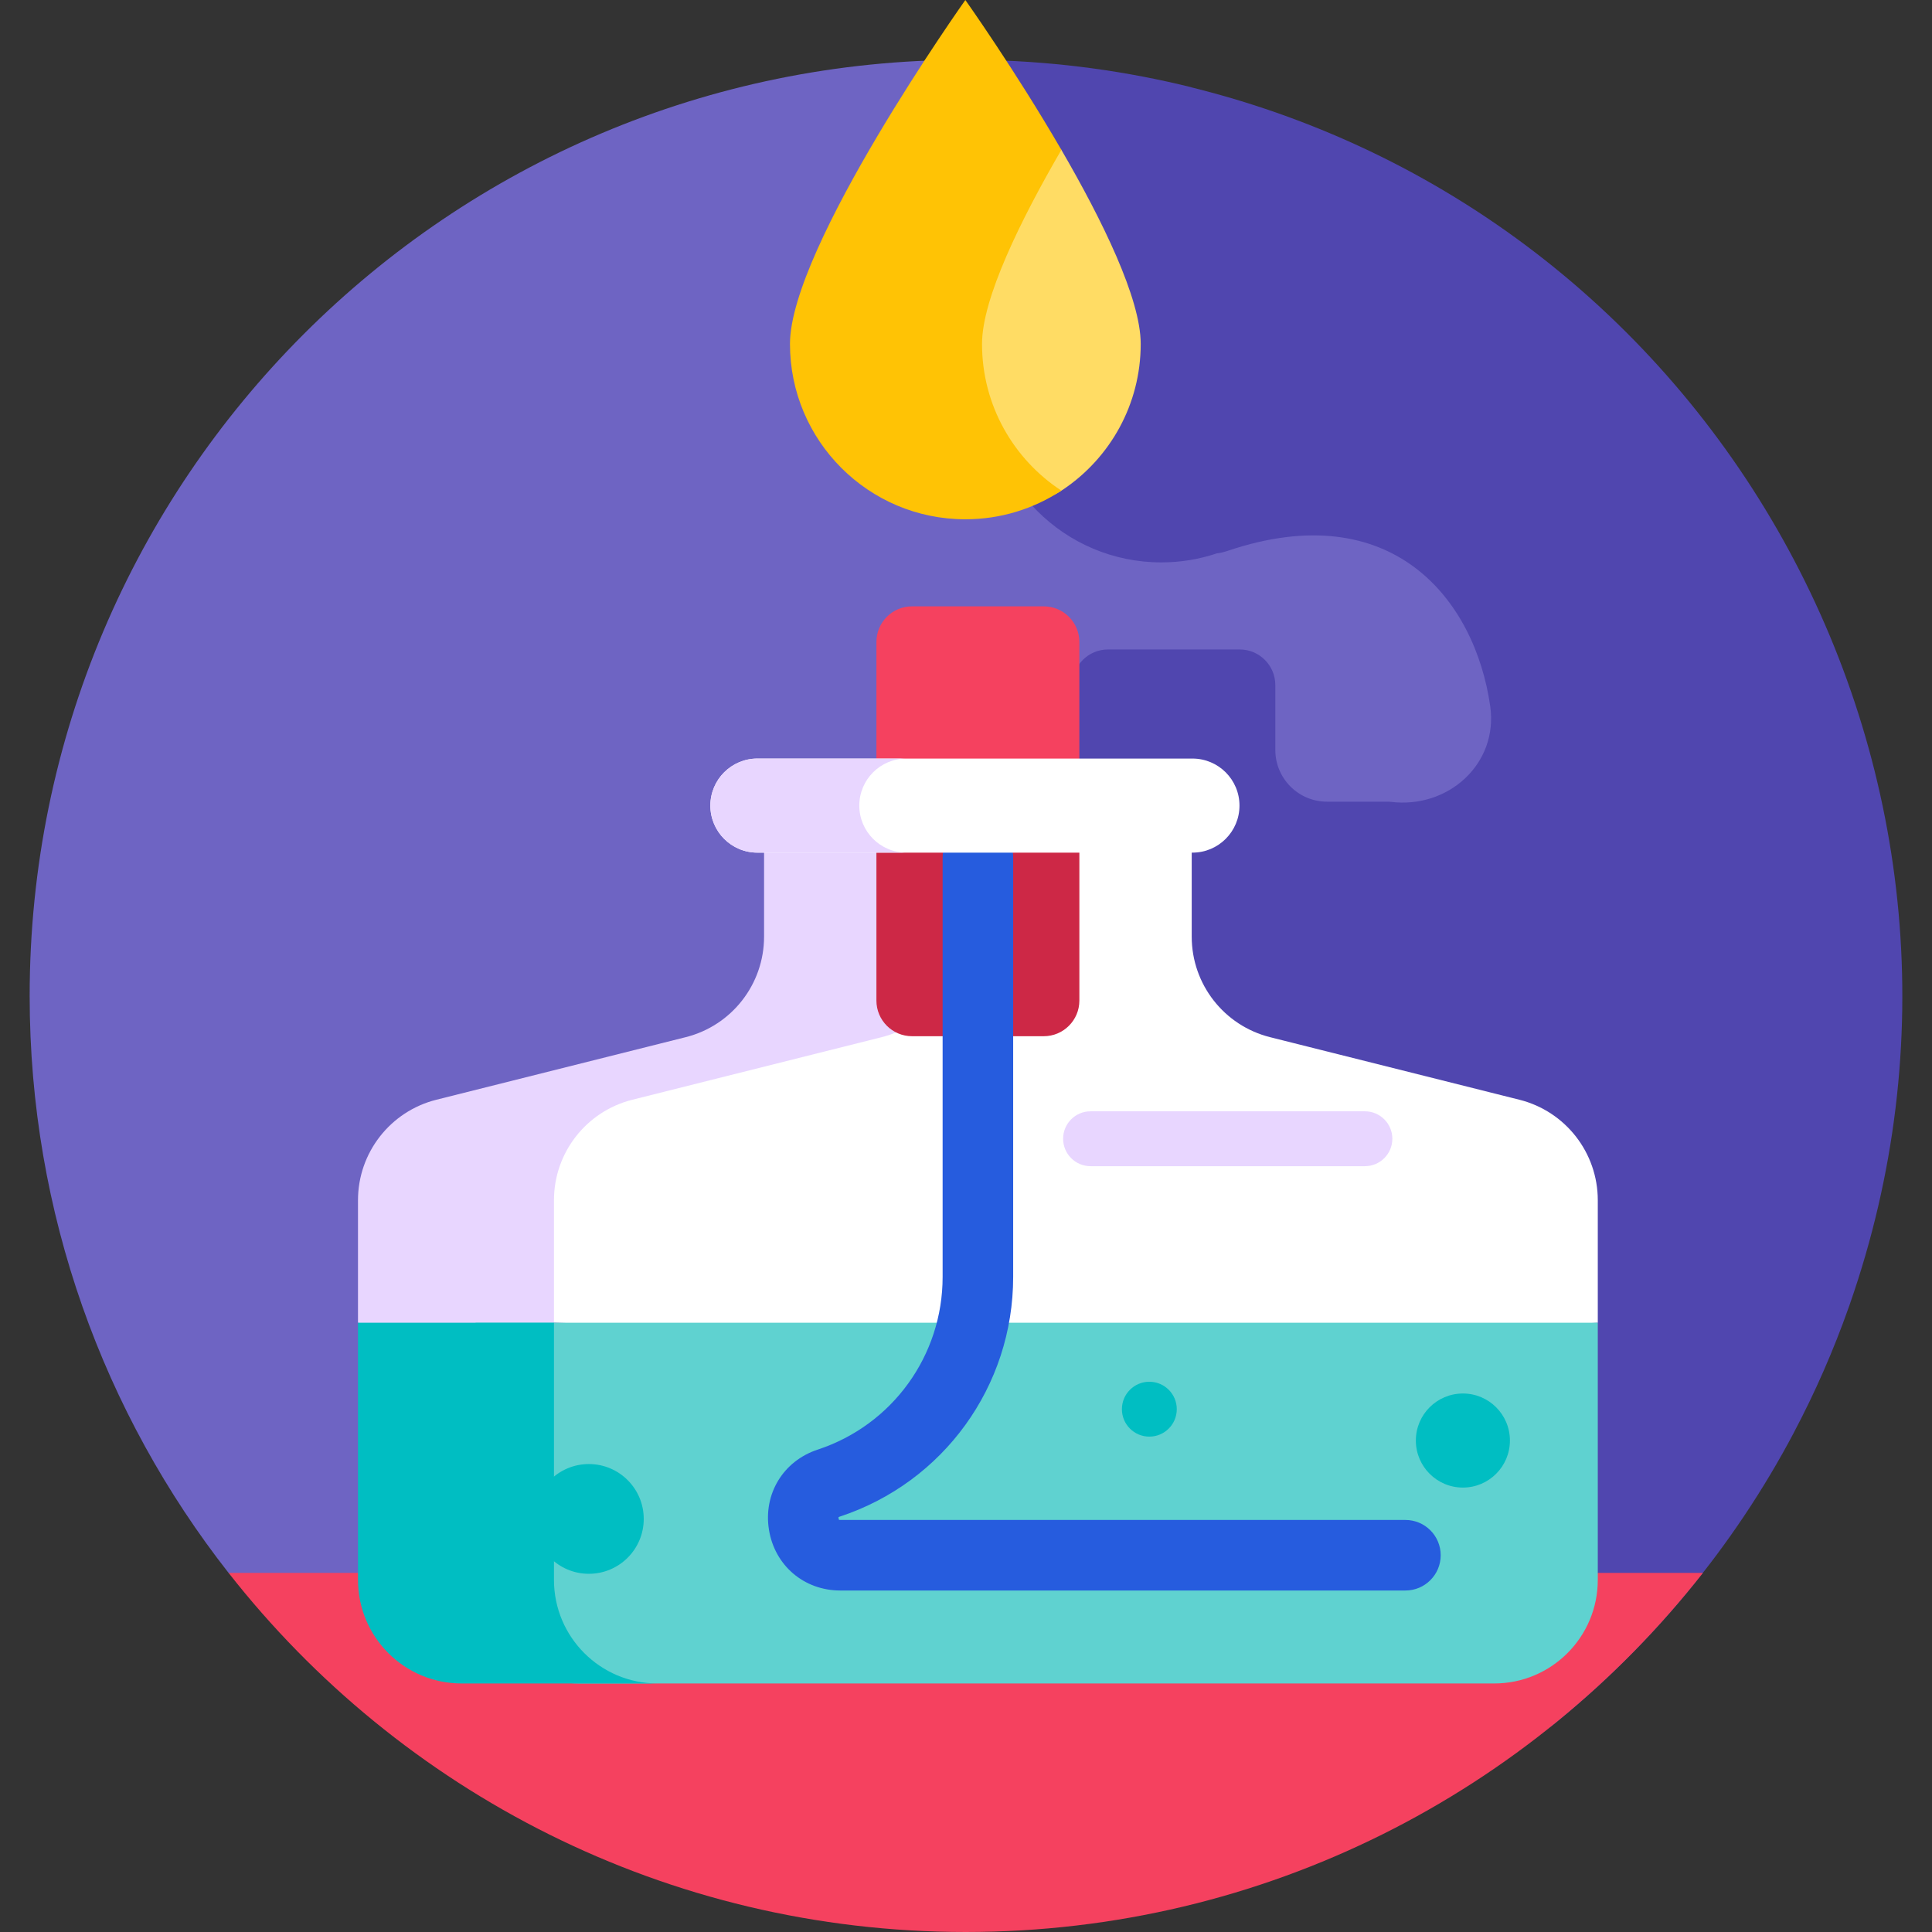 <svg id="Layer_1" enable-background="new 0 0 510.512 510.512" height="512" viewBox="0 0 510.512 510.512" width="512" xmlns="http://www.w3.org/2000/svg"><rect x="0" y="0" width="510.512" height="510.512" fill="#333333" stroke="none"/><g><path d="m471.474 263.159c0 57.627-14.178 110.652-40.827 152.702-79.306 67.318-295.759 55.926-370.24-.227-32.935-42.014-52.57-94.951-52.57-152.475 0-136.609 110.744-247.353 247.353-247.353 112.722-.001 216.284 110.743 216.284 247.353z" fill="#6e64c3"/><path d="m314.835 23.088c-.007-.01-.016-.021-.023-.031-17.033-4.216-34.756-6.68-52.977-7.161-.518 26.228-1.311 69.146-1.311 86.37 0 25.593 20.748 46.341 46.341 46.341 5.132 0 10.064-.841 14.676-2.384.912-.112 1.867-.33 2.872-.67 43.455-14.673 65.345 12.827 69.365 41.06 2.164 15.2-11.092 27.181-26.325 25.26-.195-.025-.388-.037-.578-.037h-16.22c-7.545 0-13.661-6.116-13.661-13.661v-17.139c0-5.204-4.218-9.422-9.422-9.422h-34.785c-5.204 0-9.422 4.218-9.422 9.422v30.8h-31.035c-6.843 0-12.713 5.353-12.838 12.195-.127 6.97 5.485 12.661 12.426 12.661h1.763v22.213c0 12.553-8.537 23.497-20.712 26.552l-65.877 16.532c-12.175 3.055-20.712 14-20.712 26.552v32.375 67.943c0 15.119 12.256 27.375 27.375 27.375h51.783 184.253c26.352-21.128 48.282-47.536 64.192-77.624v-.014c5.63-10.644 10.504-21.749 14.556-33.242.08-.226.16-.452.239-.679 48.058-137.599-33.034-286.698-173.943-321.587z" fill="#5046af"/><path d="m60.411 415.631c45.28 57.763 115.694 94.88 194.78 94.88s149.5-37.118 194.78-94.88z" fill="#f5415f"/><g><g><g><path d="m422.2 349.523v-32.375c0-12.552-8.537-23.497-20.712-26.552l-65.877-16.532c-12.175-3.055-20.712-14-20.712-26.552v-44.233h-99.537l-.792 44.745c0 17.205-19.798 27.472-31.973 30.528l-34.804 10.047c-29.866 8.621-31.1 50.596-1.741 60.812.215.075.328.112.328.112l183.614 4.302z" fill="#fff"/></g><g><path d="m121.716 355.986 24.663-6.463v-32.375c0-12.553 8.537-23.497 20.712-26.552l65.877-16.532c12.175-3.055 20.712-13.999 20.712-26.552v-44.233h-51.783v44.233c0 12.553-8.537 23.497-20.712 26.552l-65.877 16.532c-12.175 3.055-20.712 13.999-20.712 26.552v32.375z" fill="#e8d6ff"/></g></g><g><g><path d="m125.667 349.523v67.943c0 15.119 12.256 27.375 27.375 27.375h241.783c15.119 0 27.375-12.256 27.375-27.375v-67.943z" fill="#5fd2d0"/></g><g><path d="m146.38 417.466v-67.943h-51.783v67.943c0 15.119 12.256 27.375 27.375 27.375h51.783c-15.119.001-27.375-12.256-27.375-27.375z" fill="#00bec2"/></g></g><g><path d="m285.213 209.563v-39.92c0-5.204-4.218-9.422-9.422-9.422h-34.785c-5.204 0-9.422 4.218-9.422 9.422v39.92z" fill="#f5415f"/><path d="m231.584 211.766v52.623c0 5.204 4.218 9.422 9.422 9.422h34.785c5.204 0 9.422-4.218 9.422-9.422v-52.623z" fill="#cd2846"/></g><g><path d="m371.369 420.276h-149.328c-9.582 0-17.335-6.607-18.853-16.069-1.518-9.46 3.778-18.162 12.879-21.16 19.745-6.504 33.011-24.841 33.011-45.629v-110.84c0-5.148 4.173-9.321 9.321-9.321s9.321 4.173 9.321 9.321v110.84c0 28.855-18.414 54.306-45.82 63.334-.25.083-.337.153-.338.154-.031.112.036.547.161.713.019-.01.124.015.318.015h149.328c5.148 0 9.321 4.173 9.321 9.321s-4.173 9.321-9.321 9.321zm-149.628-18.636h.011z" fill="#265cde"/></g><g><path d="m257.167 50.273c-13.503 16.791-18.712 46.604-5.41 67.287 7.201 11.197 17.959 19.273 29.03 11.879.069-.046.138-.092.206-.138 12.327-8.328 20.431-22.431 20.431-38.427 0-11.984-10.161-32.671-20.967-51.282-.732-1.261-11.139-4.429-23.29 10.681z" fill="#ffdc64"/></g><g><path d="m259.49 90.874c0-11.984 10.161-32.671 20.967-51.282-12.271-21.134-25.373-39.592-25.373-39.592s-46.341 65.281-46.341 90.874 20.748 46.341 46.341 46.341c9.369 0 18.083-2.79 25.374-7.571-12.625-8.278-20.968-22.546-20.968-38.77z" fill="#ffc305"/></g><g fill="#00bec2"><circle cx="155.602" cy="401.361" r="14.499"/><circle cx="386.554" cy="380.648" r="12.428"/><circle cx="303.701" cy="372.363" r="7.25"/></g><path d="m315.094 225.299h-114.959c-6.864 0-12.428-5.564-12.428-12.428 0-6.864 5.564-12.428 12.428-12.428h114.958c6.864 0 12.428 5.564 12.428 12.428 0 6.864-5.564 12.428-12.427 12.428z" fill="#fff"/><path d="m227.062 212.871c0-6.864 5.564-12.428 12.428-12.428h-39.355c-6.864 0-12.428 5.564-12.428 12.428s5.564 12.428 12.428 12.428h39.355c-6.863 0-12.428-5.564-12.428-12.428z" fill="#e8d6ff"/><path d="m360.663 308.152h-72.496c-4.004 0-7.25-3.246-7.25-7.25 0-4.004 3.246-7.25 7.25-7.25h72.496c4.004 0 7.25 3.246 7.25 7.25-.001 4.004-3.247 7.25-7.25 7.25z" fill="#e8d6ff"/></g><path d="" fill="#5046af"/></g></svg>